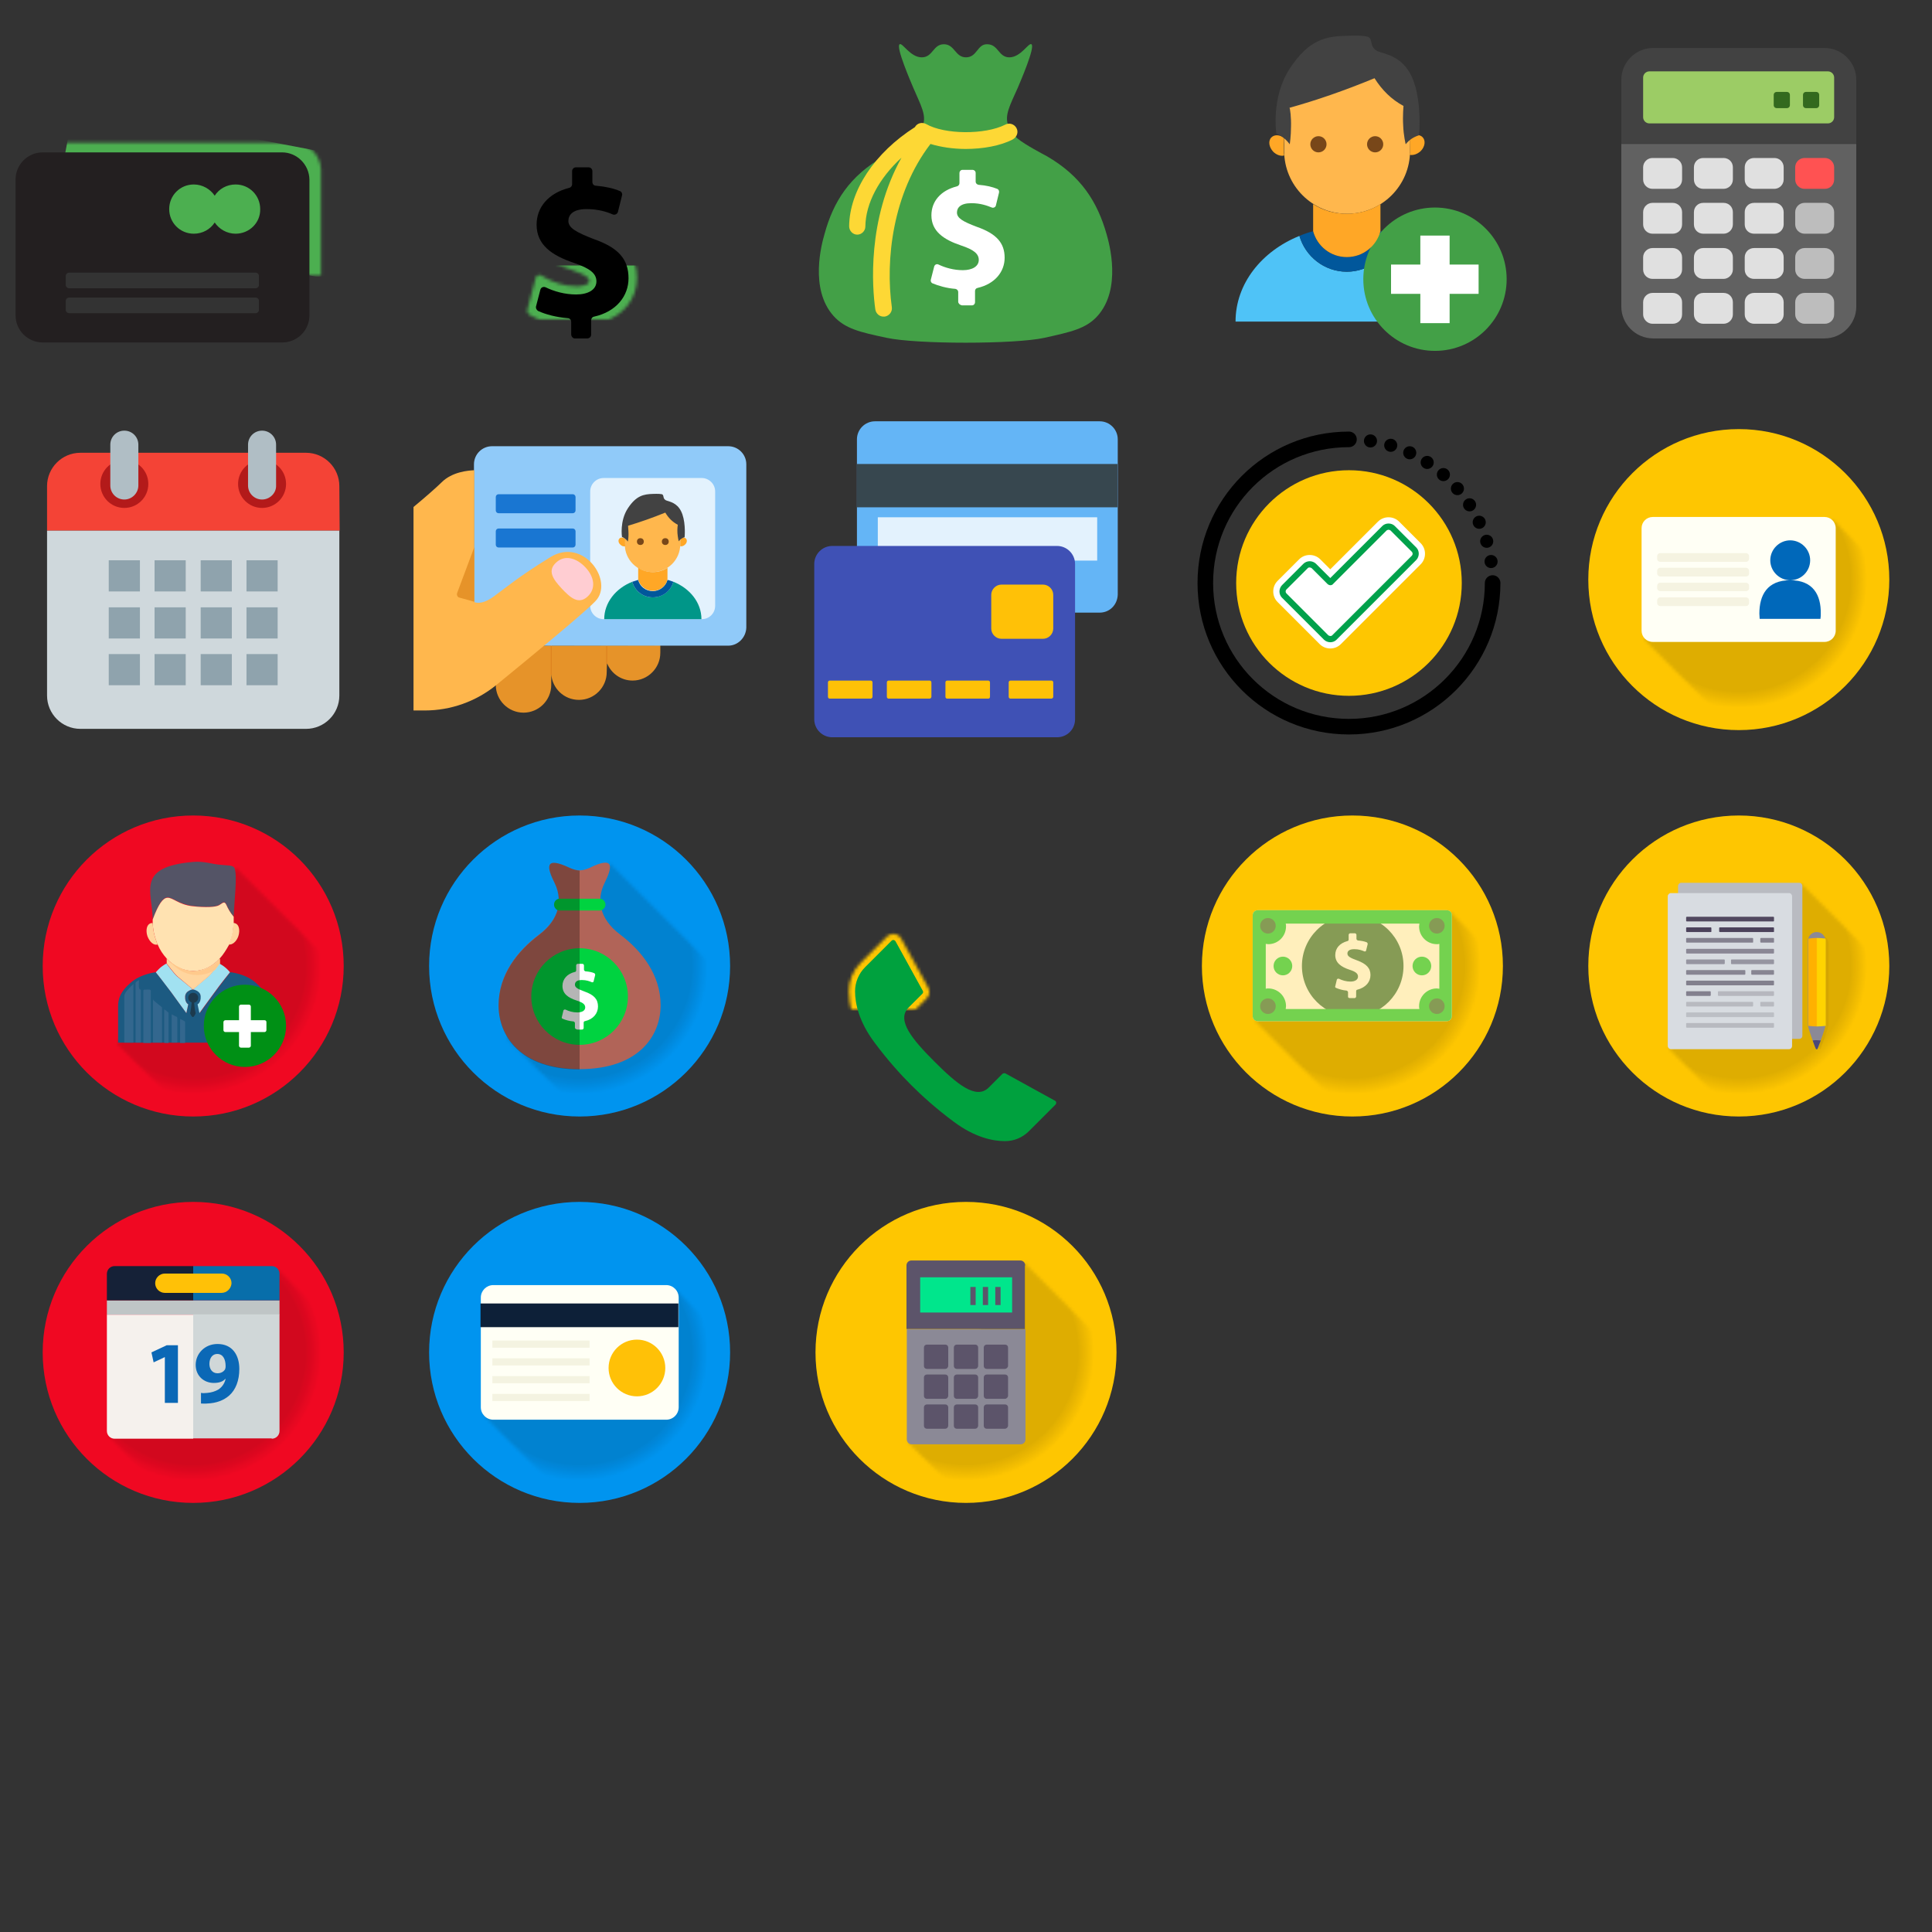<?xml version="1.0" encoding="UTF-8"?>
<!-- Generator: Adobe Illustrator 21.0.0, SVG Export Plug-In . SVG Version: 6.00 Build 0)  -->
<svg version="1.1" xmlns="http://www.w3.org/2000/svg" xmlns:xlink="http://www.w3.org/1999/xlink" x="0px" y="0px" width="620px" height="620px" viewBox="0 0 620 620" enable-background="new 0 0 620 620" xml:space="preserve">
<rect x="0" y="0" width="620" height="620" fill="#333333" stroke="none"/>
<g id="Layer_1">
	<g>
		<g>
			<defs>
				<filter id="Adobe_OpacityMaskFilter" filterUnits="userSpaceOnUse" x="17.9" y="14.1" width="101.1" height="74.6">
					
						<feColorMatrix type="matrix" values="-1 0 0 0 1  0 -1 0 0 1  0 0 -1 0 1  0 0 0 1 0" color-interpolation-filters="sRGB" result="source"/>
					<feFlood style="flood-color:white;flood-opacity:1" result="back"/>
					<feBlend in="source" in2="back" mode="normal"/>
				</filter>
			</defs>
			<mask maskUnits="userSpaceOnUse" x="17.9" y="14.1" width="101.1" height="74.6" id="SVGID_1_">
				<g filter="url(#Adobe_OpacityMaskFilter)">
					<path fill="#FFFFFF" d="M94.2,45.8H17.4c-4.8,0-8.7,3.9-8.7,8.7V98c0,4.8,3.9,8.7,8.7,8.7h76.9c4.8,0,8.7-3.9,8.7-8.7V54.5       C102.9,49.7,99,45.8,94.2,45.8z"/>
				</g>
			</mask>
			<path mask="url(#SVGID_1_)" fill="#4CAF50" d="M112,28.7L36.5,14.3c-4.7-0.9-9.3,2.2-10.2,6.9l-0.4,2.2l92.6,17.7l0.4-2.2     C119.8,34.1,116.7,29.6,112,28.7z M18.1,64c-0.9,4.7,2.2,9.3,6.9,10.2l75.5,14.4c4.7,0.9,9.3-2.2,10.2-6.9l5.8-30.5L23.9,33.5     L18.1,64z"/>
			<path fill="#231F20" d="M90.5,48.9H13.7c-4.8,0-8.7,3.9-8.7,8.7v43.6c0,4.8,3.9,8.7,8.7,8.7h76.9c4.8,0,8.7-3.9,8.7-8.7V57.6     C99.2,52.8,95.3,48.9,90.5,48.9z M83.1,99.5c0,0.5-0.5,1-1,1h-60c-0.5,0-1-0.5-1-1v-3c0-0.5,0.5-1,1-1h60c0.5,0,1,0.5,1,1V99.5z      M83.1,91.5c0,0.5-0.5,1-1,1h-60c-0.5,0-1-0.5-1-1v-3c0-0.5,0.5-1,1-1h60c0.5,0,1,0.5,1,1V91.5z M75.6,75c-2.8,0-5.3-1.5-6.7-3.6     C67.5,73.6,65,75,62.2,75c-4.4,0-7.9-3.5-7.9-7.9s3.5-7.9,7.9-7.9c2.8,0,5.3,1.5,6.7,3.6c1.4-2.2,3.9-3.6,6.7-3.6     c4.4,0,7.9,3.5,7.9,7.9C83.6,71.5,80,75,75.6,75z"/>
		</g>
		<rect fill="none" width="124" height="124"/>
	</g>
	<g>
		<g>
			<defs>
				<filter id="Adobe_OpacityMaskFilter_1_" filterUnits="userSpaceOnUse" x="134.7" y="15.5" width="102.7" height="87.3">
					
						<feColorMatrix type="matrix" values="-1 0 0 0 1  0 -1 0 0 1  0 0 -1 0 1  0 0 0 1 0" color-interpolation-filters="sRGB" result="source"/>
					<feFlood style="flood-color:white;flood-opacity:1" result="back"/>
					<feBlend in="source" in2="back" mode="normal"/>
				</filter>
			</defs>
			<mask maskUnits="userSpaceOnUse" x="134.7" y="15.5" width="102.7" height="87.3" id="SVGID_2_">
				<g filter="url(#Adobe_OpacityMaskFilter_1_)">
					<path fill="#FFFFFF" d="M180.8,109.8v-4.3c0-0.6-0.5-1.1-1.1-1.2c-3.5-0.5-6.8-1.6-9.1-2.9l-0.8-0.5c-0.5-0.3-0.7-0.8-0.6-1.4       l2.7-10.3c0.2-0.8,1.1-1.2,1.8-0.8l1.4,0.8c1.8,1,5.5,2.7,10,2.7c1.5,0,4-0.4,4-1.7c0-0.5,0-1.7-5.4-3.5       c-5.9-2-13.8-5.7-13.8-14.7c0-6.4,4-11.4,10.5-13.7c0.5-0.2,0.9-0.6,0.9-1.2v-4.8c0-0.7,0.6-1.2,1.2-1.2h9.1       c0.7,0,1.2,0.6,1.2,1.2v3.8c0,0.6,0.5,1.1,1.1,1.2c2.7,0.4,5.1,1.1,7.3,2.1L202,60c0.5,0.3,0.8,0.9,0.7,1.4l-2.6,10       c-0.2,0.7-1,1.1-1.7,0.8l-1.9-0.8c-1.7-0.7-4.3-1.9-8.2-1.9c-0.8,0-3.3,0.1-3.3,1.3c0,0.4,0.8,1.3,6.5,3.5       c8.9,3.1,12.9,7.7,12.9,14.9c0,6.7-4.3,12-11.1,14.2c-0.5,0.2-0.9,0.6-0.9,1.2v5.2c0,0.7-0.6,1.2-1.2,1.2h-9.1       C181.4,111,180.8,110.5,180.8,109.8z"/>
				</g>
			</mask>
			<path mask="url(#SVGID_2_)" fill="#4CAF50" d="M233.6,85.2h-95.2c-2.1,0-3.7,1.7-3.7,3.7v13.9h102.7V89     C237.3,86.9,235.7,85.2,233.6,85.2z M232,82.3V50h-10.7v32.2H232V82.3z M216,82.3V50h-10.7v32.2H216V82.3z M168.3,82.3V50h-10.7     v32.2h10.7V82.3z M152.3,82.3V50h-10.7v32.2h10.7V82.3z M189.6,16.5c-2.2-1.4-5-1.4-7.2,0l-46.6,30c-0.3,0.2-0.2,0.7,0.2,0.7     h100.1c0.4,0,0.5-0.5,0.2-0.7L189.6,16.5z"/>
			<path d="M183.3,107.3v-4c0-0.7-0.5-1.2-1.2-1.2c-3.6-0.3-7-1.2-9.4-2.3c-0.5-0.3-0.8-0.9-0.7-1.4l1.4-5.4c0.2-0.8,1-1.1,1.7-0.8     c2.7,1.3,6.1,2.3,9.8,2.3c3.8,0,6.5-1.5,6.5-4.2c0-2.6-2.2-4.2-7.1-5.9c-7.2-2.4-12.1-5.8-12.1-12.3c0-5.6,3.8-10.1,10.4-11.8     c0.6-0.1,1-0.6,1-1.2v-4.2c0-0.7,0.6-1.2,1.2-1.2h4.1c0.7,0,1.2,0.6,1.2,1.2v3.5c0,0.7,0.5,1.2,1.2,1.2c3.3,0.3,5.7,0.9,7.6,1.7     c0.6,0.2,0.9,0.9,0.7,1.5l-1.3,5.2c-0.2,0.7-1,1.1-1.7,0.8c-1.8-0.8-4.6-1.7-8.4-1.7c-4.4,0-5.8,1.9-5.8,3.8     c0,2.2,2.4,3.6,8.1,5.8c8,2.8,11.2,6.5,11.2,12.6c0,5.7-3.9,10.7-11,12.3c-0.6,0.1-1,0.6-1,1.2v4.6c0,0.7-0.6,1.2-1.2,1.2h-4.1     C183.9,108.6,183.3,108,183.3,107.3z"/>
		</g>
		<rect x="124" fill="none" width="124" height="124"/>
	</g>
	<g>
		<rect x="248" fill="none" width="124" height="124"/>
		<g>
			<path fill="#43A047" d="M310,18.4c-3.5,0-3.6-4.2-7.1-4.2s-3.5,4.2-7.1,4.2c-3.7,0-6.2-4.8-7.1-4.2c-1.3,0.8,3.6,12.1,4.4,14     c2.5,5.8,4.2,8.7,3.1,12c-0.6,1.8-1.6,3-3.1,4.3c-2.4,2-8.3,5-9.3,5.6c-11.2,6.3-16.4,14.7-19.2,25c-0.9,3.1-4.9,17.6,2.9,26.3     c3.7,4.1,8.5,5.2,17,7c9.6,2.1,41.2,2.1,50.7,0c8.5-1.9,13.3-2.9,17-7c7.8-8.7,3.8-23.2,2.9-26.3c-2.9-10.2-8.1-18.6-19.2-25     c-0.9-0.5-6.9-3.6-9.3-5.6c-1.4-1.2-2.5-2.5-3.1-4.3c-1.1-3.3,0.5-6.2,3.1-12c0.8-1.9,5.7-13.2,4.4-14c-0.9-0.6-3.4,4.2-7.1,4.2     c-3.5,0-3.5-4.2-7.1-4.2C313.6,14.1,313.6,18.4,310,18.4z"/>
			<path fill="#FFFFFF" d="M307.5,96.8v-3.1c0-0.5-0.4-0.9-0.9-1c-2.8-0.2-5.5-1-7.4-1.8c-0.4-0.2-0.6-0.7-0.5-1.1l1.1-4.3     c0.2-0.6,0.8-0.9,1.4-0.6c2.1,1,4.8,1.8,7.8,1.8s5.1-1.2,5.1-3.3c0-2-1.7-3.3-5.6-4.6c-5.7-1.9-9.6-4.6-9.6-9.7     c0-4.5,3-8,8.2-9.3c0.4-0.1,0.8-0.5,0.8-1v-3.3c0-0.5,0.4-1,1-1h3.2c0.5,0,1,0.4,1,1v2.8c0,0.5,0.4,0.9,0.9,1     c2.6,0.2,4.5,0.7,6,1.3c0.5,0.2,0.7,0.7,0.6,1.2l-1,4.1c-0.1,0.6-0.8,0.9-1.3,0.7c-1.5-0.6-3.6-1.4-6.6-1.4c-3.5,0-4.6,1.5-4.6,3     c0,1.8,1.9,2.9,6.4,4.6c6.3,2.2,8.9,5.2,8.9,9.9c0,4.5-3.1,8.4-8.7,9.7c-0.5,0.1-0.8,0.5-0.8,1V97c0,0.5-0.4,1-1,1h-3.2     C307.9,97.8,307.5,97.3,307.5,96.8z"/>
			<path fill="#FDD835" d="M326.2,41.1c-0.7-1.3-2.3-1.8-3.6-1.1c-6.5,3.3-19.5,3.2-25.4-0.2c-1.3-0.7-2.9-0.3-3.6,1l0,0     c-12.9,8.2-21,20.4-21.1,31.8c0,1.5,1.2,2.7,2.6,2.7l0,0c1.4,0,2.6-1.2,2.6-2.6c0.1-7.5,4.4-15.5,11.6-22.1     c-11.1,19.9-9.4,41.7-8.4,48.7c0.2,1.3,1.3,2.3,2.6,2.3c0.1,0,0.2,0,0.4,0c1.4-0.2,2.5-1.5,2.3-3c-2.1-15.1,0.2-36.5,12.4-52.4     c3.3,1,7.3,1.6,11.3,1.6c5.5,0,11.1-1,15-3C326.4,44,326.9,42.4,326.2,41.1z"/>
		</g>
	</g>
	<g>
		<rect x="372" fill="none" width="124" height="124"/>
		<g>
			<path fill="#4FC3F7" d="M447.4,75.7c-1.9,6.6-8,11.5-15.2,11.5s-13.3-4.9-15.2-11.5c-12.1,4.9-20.5,15.3-20.5,27.5h71.3     C467.9,91,459.5,80.6,447.4,75.7z"/>
			<path fill="#01579B" d="M432.2,87.2c7.2,0,13.3-4.9,15.2-11.5c-1.4-0.6-2.9-1.1-4.4-1.5c-1.3,4.8-5.6,8.3-10.8,8.3     c-5.2,0-9.5-3.5-10.8-8.3c-1.5,0.4-3,0.9-4.4,1.5C418.9,82.3,425,87.2,432.2,87.2z"/>
			<circle fill="#43A047" cx="460.5" cy="89.6" r="23"/>
			<polygon fill="#FFFFFF" points="474.5,84.9 465.2,84.9 465.2,75.6 455.8,75.6 455.8,84.9 446.4,84.9 446.4,94.3 455.8,94.3      455.8,103.7 465.2,103.7 465.2,94.3 474.5,94.3    "/>
			<path fill="#FFB74D" d="M452.5,48.4c0-29.6-9.1-29.6-20.2-29.6c-11.2,0-20.2,0-20.2,29.6c0,11.2,9.1,20.2,20.2,20.2     C443.4,68.6,452.5,59.6,452.5,48.4z"/>
			<path fill="#FFA726" d="M432.2,68.6c-4,0-7.7-1.1-10.8-3.1v8.7c1.3,4.8,5.6,8.3,10.8,8.3c5.2,0,9.5-3.5,10.8-8.3v-8.7     C439.9,67.5,436.2,68.6,432.2,68.6z"/>
			<circle fill="#784719" cx="423.1" cy="46.3" r="2.6"/>
			<circle fill="#784719" cx="441.3" cy="46.3" r="2.6"/>
			<path fill="#FFA726" d="M456.5,44c-1-1-2.7-0.8-4.1,0.2c0,1.3,0.1,2.7,0.1,4.1c0,0.5,0,0.9-0.1,1.4c1.1,0.2,2.4-0.2,3.5-1.2     C457.3,47.1,457.6,45.1,456.5,44z"/>
			<path fill="#FFA726" d="M412,48.4c0-1.5,0-2.8,0.1-4.1c-1.4-1.1-3.1-1.2-4.1-0.2c-1.1,1.1-0.8,3.1,0.6,4.6c1,1,2.4,1.5,3.5,1.2     C412,49.3,412,48.8,412,48.4z"/>
			<path fill="#424242" d="M414.3,40.7c0,2.9-0.4,5.6-0.4,5.6c-1.3-1.7-2.7-2.8-4.3-3.4c0,0-1.8-11.6,4.3-20.9s11.6-10.4,18.3-10.5     c0,0,4.8-0.3,6.7,0.3c2,0.6,0.1,3.7,3.9,4.9c3.9,1.1,8.7,2.7,11.1,10.1s1.5,16.6,1.5,16.6c-1.9,0.6-3.3,1.6-4.3,2.9     c0,0-0.7-2.9-0.8-6c-0.2-3.1,0.1-6.3,0.1-6.3c-3.9-2.1-6.9-5.1-9.3-8.9c-9.7,4-18.7,7.1-27.3,9.5C414,34.6,414.4,37.8,414.3,40.7     z"/>
		</g>
	</g>
	<g>
		<rect x="496" fill="none" width="124" height="124"/>
		<g>
			<path fill="#616161" d="M520.3,46.2v52.2c0,5.6,4.6,10.2,10.2,10.2h55c5.6,0,10.2-4.6,10.2-10.2V46.2H520.3z"/>
			<path fill="#424242" d="M595.7,25.6c0-5.6-4.6-10.2-10.2-10.2h-55c-5.6,0-10.2,4.6-10.2,10.2v20.5h75.4V25.6z"/>
			<path fill="#FF5252" d="M585.6,60.6h-6.5c-1.6,0-3-1.3-3-3v-3.9c0-1.7,1.4-3,3-3h6.5c1.6,0,3,1.3,3,3v3.9     C588.6,59.3,587.3,60.6,585.6,60.6z"/>
			<g>
				<path fill="#E0E0E0" d="M536.8,60.6h-6.5c-1.6,0-3-1.3-3-3v-3.9c0-1.7,1.4-3,3-3h6.5c1.6,0,3,1.3,3,3v3.9      C539.8,59.3,538.5,60.6,536.8,60.6z"/>
				<path fill="#E0E0E0" d="M553.1,60.6h-6.5c-1.7,0-3-1.3-3-3v-3.9c0-1.7,1.3-3,3-3h6.5c1.7,0,3,1.3,3,3v3.9      C556.1,59.3,554.7,60.6,553.1,60.6z"/>
				<path fill="#E0E0E0" d="M569.4,60.6h-6.5c-1.7,0-3-1.3-3-3v-3.9c0-1.7,1.3-3,3-3h6.5c1.7,0,3,1.3,3,3v3.9      C572.4,59.3,571,60.6,569.4,60.6z"/>
				<path fill="#E0E0E0" d="M536.8,75h-6.5c-1.6,0-3-1.3-3-3v-3.9c0-1.7,1.4-3,3-3h6.5c1.6,0,3,1.3,3,3V72      C539.8,73.7,538.5,75,536.8,75z"/>
				<path fill="#E0E0E0" d="M553.1,75h-6.5c-1.7,0-3-1.3-3-3v-3.9c0-1.7,1.3-3,3-3h6.5c1.7,0,3,1.3,3,3V72      C556.1,73.7,554.7,75,553.1,75z"/>
				<path fill="#E0E0E0" d="M569.4,75h-6.5c-1.7,0-3-1.3-3-3v-3.9c0-1.7,1.3-3,3-3h6.5c1.7,0,3,1.3,3,3V72      C572.4,73.7,571,75,569.4,75z"/>
				<path fill="#E0E0E0" d="M536.8,89.5h-6.5c-1.6,0-3-1.3-3-3v-3.9c0-1.7,1.4-3,3-3h6.5c1.6,0,3,1.3,3,3v3.9      C539.8,88.1,538.5,89.5,536.8,89.5z"/>
				<path fill="#E0E0E0" d="M553.1,89.5h-6.5c-1.7,0-3-1.3-3-3v-3.9c0-1.7,1.3-3,3-3h6.5c1.7,0,3,1.3,3,3v3.9      C556.1,88.1,554.7,89.5,553.1,89.5z"/>
				<path fill="#E0E0E0" d="M569.4,89.5h-6.5c-1.7,0-3-1.3-3-3v-3.9c0-1.7,1.3-3,3-3h6.5c1.7,0,3,1.3,3,3v3.9      C572.4,88.1,571,89.5,569.4,89.5z"/>
				<path fill="#E0E0E0" d="M536.8,103.9h-6.5c-1.6,0-3-1.4-3-3V97c0-1.7,1.4-3,3-3h6.5c1.6,0,3,1.3,3,3v3.9      C539.8,102.6,538.5,103.9,536.8,103.9z"/>
				<path fill="#E0E0E0" d="M553.1,103.9h-6.5c-1.7,0-3-1.4-3-3V97c0-1.7,1.3-3,3-3h6.5c1.7,0,3,1.3,3,3v3.9      C556.1,102.6,554.7,103.9,553.1,103.9z"/>
				<path fill="#E0E0E0" d="M569.4,103.9h-6.5c-1.7,0-3-1.4-3-3V97c0-1.7,1.3-3,3-3h6.5c1.7,0,3,1.3,3,3v3.9      C572.4,102.6,571,103.9,569.4,103.9z"/>
			</g>
			<g>
				<path fill="#BDBDBD" d="M585.6,75h-6.5c-1.6,0-3-1.3-3-3v-3.9c0-1.7,1.4-3,3-3h6.5c1.6,0,3,1.3,3,3V72      C588.6,73.7,587.3,75,585.6,75z"/>
				<path fill="#BDBDBD" d="M585.6,89.5h-6.5c-1.6,0-3-1.3-3-3v-3.9c0-1.7,1.4-3,3-3h6.5c1.6,0,3,1.3,3,3v3.9      C588.6,88.1,587.3,89.5,585.6,89.5z"/>
				<path fill="#BDBDBD" d="M585.6,103.9h-6.5c-1.6,0-3-1.4-3-3V97c0-1.7,1.4-3,3-3h6.5c1.6,0,3,1.3,3,3v3.9      C588.6,102.6,587.3,103.9,585.6,103.9z"/>
			</g>
			<path fill="#9CCC65" d="M586.6,22.9h-57.3c-1.1,0-2,0.9-2,2v12.7c0,1.1,0.9,2,2,2h57.3c1.1,0,2-0.9,2-2V24.9     C588.6,23.8,587.7,22.9,586.6,22.9z"/>
			<g>
				<path fill="#33691E" d="M573.4,34.7h-3.2c-0.6,0-1-0.4-1-1v-3.2c0-0.6,0.4-1,1-1h3.2c0.6,0,1,0.4,1,1v3.2      C574.4,34.3,574,34.7,573.4,34.7z"/>
				<path fill="#33691E" d="M582.8,34.7h-3.2c-0.6,0-1-0.4-1-1v-3.2c0-0.6,0.4-1,1-1h3.2c0.6,0,1,0.4,1,1v3.2      C583.8,34.3,583.4,34.7,582.8,34.7z"/>
			</g>
		</g>
	</g>
	<g>
		<rect y="124" fill="none" width="124" height="124"/>
		<g>
			<path fill="#F44336" d="M108.9,156c0-5.9-4.8-10.7-10.7-10.7H25.8c-5.9,0-10.7,4.8-10.7,10.7v14.3H109L108.9,156L108.9,156z"/>
			<path fill="#CFD8DC" d="M15.1,170.3v52.9c0,5.9,4.8,10.7,10.7,10.7h72.4c5.9,0,10.7-4.8,10.7-10.7v-52.9L15.1,170.3L15.1,170.3z"/>
			<g>
				<rect x="34.9" y="179.8" fill="#8FA3AD" width="10" height="10"/>
				<rect x="49.6" y="179.8" fill="#8FA3AD" width="10" height="10"/>
				<rect x="64.4" y="179.8" fill="#8FA3AD" width="10" height="10"/>
				<rect x="79.1" y="179.8" fill="#8FA3AD" width="10" height="10"/>
				<rect x="34.9" y="194.9" fill="#8FA3AD" width="10" height="10"/>
				<rect x="49.6" y="194.9" fill="#8FA3AD" width="10" height="10"/>
				<rect x="64.4" y="194.9" fill="#8FA3AD" width="10" height="10"/>
				<rect x="79.1" y="194.9" fill="#8FA3AD" width="10" height="10"/>
				<rect x="34.9" y="209.9" fill="#8FA3AD" width="10" height="10"/>
				<rect x="49.6" y="209.9" fill="#8FA3AD" width="10" height="10"/>
				<rect x="64.4" y="209.9" fill="#8FA3AD" width="10" height="10"/>
				<rect x="79.1" y="209.9" fill="#8FA3AD" width="10" height="10"/>
			</g>
			<g>
				<circle fill="#B31A1A" cx="39.9" cy="155.3" r="7.7"/>
				<path fill="#B0BEC5" d="M39.9,160.3L39.9,160.3c-2.5,0-4.5-2-4.5-4.5v-13.1c0-2.5,2-4.5,4.5-4.5l0,0c2.5,0,4.5,2,4.5,4.5v13.1      C44.4,158.2,42.4,160.3,39.9,160.3z"/>
			</g>
			<g>
				<circle fill="#B31A1A" cx="84.1" cy="155.3" r="7.7"/>
				<path fill="#B0BEC5" d="M84.1,160.3L84.1,160.3c-2.5,0-4.5-2-4.5-4.5v-13.1c0-2.5,2-4.5,4.5-4.5l0,0c2.5,0,4.5,2,4.5,4.5v13.1      C88.7,158.2,86.6,160.3,84.1,160.3z"/>
			</g>
		</g>
	</g>
	<g>
		<rect x="124" y="124" fill="none" width="124" height="124"/>
		<g>
			<g>
				<path fill="#E69329" d="M160.6,207.2c-0.5,0-1-0.1-1.5-0.1v12.7c0,4.9,4,8.9,8.9,8.9s8.9-4,8.9-8.9c0-1.2,0-3.5,0-3.5      c0.3,4.6,4.1,8.3,8.9,8.3c4.9,0,8.9-4,8.9-8.9c0-1,0.1-2.9,0.1-2.9c1.3,3.3,4.5,5.6,8.2,5.6c4.9,0,8.9-4,8.9-8.9v-2.4      L160.6,207.2L160.6,207.2z"/>
				
					<line fill="none" stroke="#DD821F" stroke-width="0.3" stroke-linecap="round" stroke-miterlimit="10" x1="194.7" y1="212.9" x2="194.7" y2="207.2"/>
				
					<line fill="none" stroke="#DD821F" stroke-width="0.3" stroke-linecap="round" stroke-miterlimit="10" x1="176.9" y1="216.4" x2="176.9" y2="207.2"/>
			</g>
			<g>
				<path fill="#90CAF9" d="M233.7,207.2h-75.8c-3.2,0-5.8-2.6-5.8-5.8V149c0-3.2,2.6-5.8,5.8-5.8h75.8c3.2,0,5.8,2.6,5.8,5.8v52.4      C239.4,204.6,236.8,207.2,233.7,207.2z"/>
				<g>
					<path fill="#1976D2" d="M183.8,164.7H160c-0.5,0-0.9-0.4-0.9-0.9v-4.3c0-0.5,0.4-0.9,0.9-0.9h23.8c0.5,0,0.9,0.4,0.9,0.9v4.3       C184.7,164.3,184.3,164.7,183.8,164.7z"/>
					<path fill="#1976D2" d="M183.8,175.7H160c-0.5,0-0.9-0.4-0.9-0.9v-4.3c0-0.5,0.4-0.9,0.9-0.9h23.8c0.5,0,0.9,0.4,0.9,0.9v4.3       C184.7,175.3,184.3,175.7,183.8,175.7z"/>
				</g>
				<g>
					<path fill="#E3F2FD" d="M225.2,198.7h-31.5c-2.3,0-4.3-1.9-4.3-4.3v-36.7c0-2.3,1.9-4.3,4.3-4.3h31.5c2.3,0,4.3,1.9,4.3,4.3       v36.7C229.5,196.8,227.6,198.7,225.2,198.7z"/>
					<g>
						<path fill="#009688" d="M216.1,186.7c-0.8,2.9-3.5,5-6.6,5c-3.2,0-5.8-2.1-6.6-5c-5.3,2.1-9,6.7-9,12h31.2        C225.1,193.4,221.4,188.8,216.1,186.7z"/>
						<path fill="#01579B" d="M209.5,191.7c3.2,0,5.8-2.1,6.6-5c-0.6-0.2-1.3-0.5-1.9-0.6c-0.6,2.1-2.5,3.6-4.7,3.6        c-2.3,0-4.2-1.5-4.7-3.6c-0.7,0.2-1.3,0.4-1.9,0.6C203.7,189.6,206.3,191.7,209.5,191.7z"/>
						<path fill="#FFB74D" d="M218.3,174.7c0-12.9-4-12.9-8.9-12.9s-8.9,0-8.9,12.9c0,4.9,4,8.9,8.9,8.9S218.3,179.6,218.3,174.7z"/>
						<path fill="#FFA726" d="M209.5,183.6c-1.7,0-3.4-0.5-4.7-1.4v3.8c0.6,2.1,2.5,3.6,4.7,3.6c2.3,0,4.2-1.5,4.7-3.6v-3.8        C212.9,183.1,211.2,183.6,209.5,183.6z"/>
						<circle fill="#784719" cx="205.5" cy="173.8" r="1.1"/>
						<circle fill="#784719" cx="213.5" cy="173.8" r="1.1"/>
						<path fill="#FFA726" d="M220.1,172.8c-0.4-0.4-1.2-0.4-1.8,0.1c0,0.6,0,1.2,0,1.8c0,0.2,0,0.4,0,0.6c0.5,0.1,1.1-0.1,1.5-0.5        C220.5,174.2,220.6,173.3,220.1,172.8z"/>
						<path fill="#FFA726" d="M200.6,174.7c0-0.6,0-1.2,0-1.8c-0.6-0.5-1.4-0.5-1.8-0.1c-0.5,0.5-0.4,1.4,0.3,2        c0.5,0.5,1,0.6,1.5,0.5C200.7,175.1,200.6,174.9,200.6,174.7z"/>
						<path fill="#424242" d="M201.7,171.4c0,1.3-0.2,2.4-0.2,2.4c-0.6-0.8-1.2-1.2-1.9-1.5c0,0-0.8-5.1,1.9-9.2        c2.7-4.1,5.1-4.5,8-4.6c0,0,2.1-0.1,2.9,0.1c0.9,0.3,0,1.6,1.7,2.1s3.8,1.2,4.9,4.4s0.7,7.3,0.7,7.3c-0.8,0.2-1.4,0.7-1.9,1.3        c0,0-0.3-1.3-0.4-2.6c-0.1-1.3,0.1-2.7,0.1-2.7c-1.7-0.9-3-2.2-4-3.9c-4.2,1.7-8.2,3.1-11.9,4.2        C201.5,168.7,201.7,170.1,201.7,171.4z"/>
					</g>
				</g>
			</g>
			<g>
				<path fill="#FFB74D" d="M176.6,178.8c-10.7,6.6-14.5,10-18.4,12.8c-4,2.8-6,1.6-6,1.6v-42.3c-2,0.1-7.1,0.5-10.5,3.9      c-1.4,1.4-4.9,4.5-9,7.9V228h3.6c8.4,0,16.5-2.9,23-8.2c11-9,27.6-22.6,31.7-26.8C197.3,186.7,187.3,172.2,176.6,178.8z"/>
				<path fill="#FFCDD2" d="M187.9,182.1c2.8,3,3.5,6.8,0.6,9.4c-2.9,2.6-5.5,0.3-8.3-2.7s-4.6-5.7-1.7-8.3      C181.3,177.9,185.1,179.1,187.9,182.1z"/>
				<path fill="#E69329" d="M152.2,175.6l-5.5,14.7c-0.2,0.6,0.1,1.4,0.8,1.5l4.7,1.3V175.6z"/>
			</g>
		</g>
	</g>
	<g>
		<rect x="248" y="124" fill="none" width="124" height="124"/>
		<g>
			<g>
				<path fill="#64B5F6" d="M352.9,196.6h-72.1c-3.2,0-5.8-2.6-5.8-5.8V141c0-3.2,2.6-5.8,5.8-5.8h72.1c3.2,0,5.8,2.6,5.8,5.8v49.8      C358.6,194.1,356.1,196.6,352.9,196.6z"/>
				<rect x="275" y="148.9" fill="#37474F" width="83.6" height="13.9"/>
				<rect x="281.7" y="166" fill="#E3F2FD" width="70.4" height="13.9"/>
			</g>
			<g>
				<path fill="#3F51B5" d="M339.2,236.6h-72.1c-3.2,0-5.8-2.6-5.8-5.8V181c0-3.2,2.6-5.8,5.8-5.8h72.1c3.2,0,5.8,2.6,5.8,5.8v49.8      C345,234.1,342.4,236.6,339.2,236.6z"/>
				<g>
					<path fill="#FFC107" d="M334.7,205h-13.3c-1.8,0-3.3-1.5-3.3-3.3v-10.8c0-1.8,1.5-3.3,3.3-3.3h13.3c1.8,0,3.3,1.5,3.3,3.3v10.8       C338,203.5,336.5,205,334.7,205z"/>
					<path fill="#FFC107" d="M279.4,224.2h-13.1c-0.3,0-0.6-0.2-0.6-0.6V219c0-0.3,0.2-0.6,0.6-0.6h13.1c0.3,0,0.6,0.2,0.6,0.6v4.6       C280,223.9,279.7,224.2,279.4,224.2z"/>
					<path fill="#FFC107" d="M298.3,224.2h-13.1c-0.3,0-0.6-0.2-0.6-0.6V219c0-0.3,0.2-0.6,0.6-0.6h13.1c0.3,0,0.6,0.2,0.6,0.6v4.6       C298.9,223.9,298.6,224.2,298.3,224.2z"/>
					<path fill="#FFC107" d="M317.2,224.2H304c-0.3,0-0.6-0.2-0.6-0.6V219c0-0.3,0.2-0.6,0.6-0.6h13.1c0.3,0,0.6,0.2,0.6,0.6v4.6       C317.7,223.9,317.5,224.2,317.2,224.2z"/>
					<path fill="#FFC107" d="M337.4,224.2h-13.1c-0.3,0-0.6-0.2-0.6-0.6V219c0-0.3,0.2-0.6,0.6-0.6h13.1c0.3,0,0.6,0.2,0.6,0.6v4.6       C338,223.9,337.7,224.2,337.4,224.2z"/>
				</g>
			</g>
		</g>
	</g>
	<g>
		<rect x="372" y="124" fill="none" width="124" height="124"/>
		<g>
			<path fill="none" stroke="#000000" stroke-width="5" stroke-linecap="round" stroke-miterlimit="10" d="M479,187.1     c0,25.4-20.6,46.1-46.1,46.1s-46.1-20.6-46.1-46.1s20.6-46.1,46.1-46.1"/>
			<g>
				<circle cx="479" cy="187.1" r="2.1"/>
				<circle cx="478.5" cy="180.2" r="2.1"/>
				<circle cx="477.1" cy="173.7" r="2.1"/>
				<circle cx="474.7" cy="167.6" r="2.1"/>
				<circle cx="471.6" cy="162" r="2.1"/>
				<circle cx="467.7" cy="156.8" r="2.1"/>
				<circle cx="463.2" cy="152.3" r="2.1"/>
				<circle cx="458" cy="148.4" r="2.1"/>
				<circle cx="452.4" cy="145.3" r="2.1"/>
				<circle cx="446.3" cy="142.9" r="2.1"/>
				<circle cx="439.8" cy="141.5" r="2.1"/>
				<circle cx="432.9" cy="141" r="2.1"/>
			</g>
			<circle fill="#FEC601" cx="432.9" cy="187.1" r="36.2"/>
			<g>
				<path fill="#FFFFFF" d="M426.9,206.1c-0.8,0-1.5-0.3-2-0.8l-13.5-13.5c-0.5-0.5-0.8-1.3-0.8-2c0-0.8,0.3-1.5,0.8-2l6.9-6.9      c0.5-0.5,1.3-0.8,2-0.8s1.5,0.3,2,0.8l4.6,4.6l16.7-16.7c0.5-0.5,1.3-0.8,2-0.8c0.8,0,1.5,0.3,2,0.8l6.9,6.9      c1.1,1.1,1.1,2.9,0,4l-25.6,25.6C428.4,205.8,427.7,206.1,426.9,206.1z"/>
				<path fill="#FFFFFF" d="M445.6,170c0.2,0,0.4,0.1,0.6,0.2l6.9,6.9c0.3,0.3,0.3,0.9,0,1.2l-25.6,25.6c-0.2,0.2-0.4,0.2-0.6,0.2      c-0.2,0-0.4-0.1-0.6-0.2l-13.5-13.5c-0.3-0.3-0.3-0.9,0-1.2l6.9-6.9c0.2-0.2,0.4-0.2,0.6-0.2s0.4,0.1,0.6,0.2l5.1,5.1      c0.2,0.2,0.6,0.4,0.9,0.4s0.7-0.1,0.9-0.4l17.2-17.2C445.2,170.1,445.4,170,445.6,170 M445.6,166c-1.3,0-2.5,0.5-3.4,1.4      l-15.3,15.3l-3.2-3.2c-0.9-0.9-2.1-1.4-3.4-1.4c-1.3,0-2.5,0.5-3.4,1.4l-6.9,6.9c-0.9,0.9-1.4,2.1-1.4,3.4      c0,1.3,0.5,2.5,1.4,3.4l13.5,13.5c0.9,0.9,2.1,1.4,3.4,1.4c1.3,0,2.5-0.5,3.4-1.4l25.6-25.6c0.9-0.9,1.4-2.1,1.4-3.4      c0-1.3-0.5-2.5-1.4-3.4l-6.9-6.9C448.1,166.5,446.9,166,445.6,166L445.6,166z"/>
				<path fill="#00A14B" d="M445.6,170c0.2,0,0.4,0.1,0.6,0.2l6.9,6.9c0.3,0.3,0.3,0.9,0,1.2l-25.6,25.6c-0.2,0.2-0.4,0.2-0.6,0.2      c-0.2,0-0.4-0.1-0.6-0.2l-13.5-13.5c-0.3-0.3-0.3-0.9,0-1.2l6.9-6.9c0.2-0.2,0.4-0.2,0.6-0.2c0.2,0,0.4,0.1,0.6,0.2l5.1,5.1      c0.2,0.2,0.6,0.4,0.9,0.4s0.7-0.1,0.9-0.4l17.2-17.2C445.2,170.1,445.4,170,445.6,170 M445.6,168c-0.8,0-1.5,0.3-2,0.8      l-16.7,16.7l-4.6-4.6c-0.5-0.5-1.3-0.8-2-0.8s-1.5,0.3-2,0.8l-6.9,6.9c-0.5,0.5-0.8,1.3-0.8,2c0,0.8,0.3,1.5,0.8,2l13.5,13.5      c0.5,0.5,1.3,0.8,2,0.8c0.8,0,1.5-0.3,2-0.8l25.6-25.6c0.5-0.5,0.8-1.3,0.8-2c0-0.8-0.3-1.5-0.8-2l-6.9-6.9      C447.1,168.3,446.4,168,445.6,168L445.6,168z"/>
			</g>
		</g>
	</g>
	<g>
		<rect x="496" y="124" fill="none" width="124" height="124"/>
		<g>
			<g>
				<circle fill="#FEC601" cx="558" cy="186" r="48.3"/>
				<defs>
					<filter id="Adobe_OpacityMaskFilter_2_" filterUnits="userSpaceOnUse" x="516.7" y="144.7" width="82.5" height="82.5">
						<feColorMatrix type="matrix" values="1 0 0 0 0  0 1 0 0 0  0 0 1 0 0  0 0 0 1 0"/>
					</filter>
				</defs>
				<mask maskUnits="userSpaceOnUse" x="516.7" y="144.7" width="82.5" height="82.5" id="SVGID_3_">
					<g filter="url(#Adobe_OpacityMaskFilter_2_)">
						<linearGradient id="SVGID_4_" gradientUnits="userSpaceOnUse" x1="545.288" y1="222.264" x2="594.668" y2="172.884">
							<stop offset="0" style="stop-color:#000000"/>
							<stop offset="2.000000e-02" style="stop-color:#FFFFFF"/>
							<stop offset="0.98" style="stop-color:#FFFFFF"/>
							<stop offset="1" style="stop-color:#000000"/>
						</linearGradient>
						<path fill="url(#SVGID_4_)" d="M599.3,186c0-3.2-0.4-6.3-1.1-9.3l-9.8-9.8l-60.8,38.3l21.1,21.1c3,0.7,6.1,1.1,9.3,1.1        C580.8,227.3,599.3,208.8,599.3,186z"/>
					</g>
				</mask>
				<radialGradient id="SVGID_5_" cx="558" cy="186" r="41.267" gradientUnits="userSpaceOnUse">
					<stop offset="0.87" style="stop-color:#080600;stop-opacity:0.13"/>
					<stop offset="0.969" style="stop-color:#030200;stop-opacity:3.073072e-02"/>
					<stop offset="1" style="stop-color:#000000;stop-opacity:0"/>
				</radialGradient>
				<circle mask="url(#SVGID_3_)" fill="url(#SVGID_5_)" cx="558" cy="186" r="41.3"/>
			</g>
			<g>
				<path fill="#FFFFF5" d="M585.5,206h-55.1c-2,0-3.6-1.6-3.6-3.6v-32.9c0-2,1.6-3.6,3.6-3.6h55.1c2,0,3.6,1.6,3.6,3.6v32.9      C589.1,204.4,587.5,206,585.5,206z"/>
				<g>
					<path fill="#F5F3E1" d="M560.3,180.3h-27.5c-0.5,0-1-0.4-1-1v-0.8c0-0.5,0.4-1,1-1h27.5c0.5,0,1,0.4,1,1v0.8       C561.3,179.8,560.9,180.3,560.3,180.3z"/>
					<path fill="#F5F3E1" d="M560.3,185h-27.5c-0.5,0-1-0.4-1-1v-0.8c0-0.5,0.4-1,1-1h27.5c0.5,0,1,0.4,1,1v0.8       C561.3,184.6,560.9,185,560.3,185z"/>
					<path fill="#F5F3E1" d="M560.3,189.7h-27.5c-0.5,0-1-0.4-1-1V188c0-0.5,0.4-1,1-1h27.5c0.5,0,1,0.4,1,1v0.8       C561.3,189.3,560.9,189.7,560.3,189.7z"/>
					<path fill="#F5F3E1" d="M560.3,194.5h-27.5c-0.5,0-1-0.4-1-1v-0.8c0-0.5,0.4-1,1-1h27.5c0.5,0,1,0.4,1,1v0.8       C561.3,194,560.9,194.5,560.3,194.5z"/>
				</g>
				<path fill="#0068BA" d="M580.9,179.8c0-3.5-2.9-6.4-6.4-6.4c-3.5,0-6.4,2.9-6.4,6.4c0,3.5,2.9,6.4,6.4,6.4      C578.1,186.2,580.9,183.3,580.9,179.8z M574.5,186.2c-7.4,0-9.9,4.8-9.9,10.7c0,0.6,0.1,1.2,0.1,1.7h19.5      c0.1-0.6,0.1-1.1,0.1-1.7C584.4,191,581.9,186.2,574.5,186.2z"/>
			</g>
		</g>
	</g>
	<g>
		<g>
			<circle fill="#FEC601" cx="434" cy="310" r="48.3"/>
			<defs>
				<filter id="Adobe_OpacityMaskFilter_3_" filterUnits="userSpaceOnUse" x="392.7" y="268.7" width="82.5" height="82.5">
					<feColorMatrix type="matrix" values="1 0 0 0 0  0 1 0 0 0  0 0 1 0 0  0 0 0 1 0"/>
				</filter>
			</defs>
			<mask maskUnits="userSpaceOnUse" x="392.7" y="268.7" width="82.5" height="82.5" id="SVGID_6_">
				<g filter="url(#Adobe_OpacityMaskFilter_3_)">
					<linearGradient id="SVGID_7_" gradientUnits="userSpaceOnUse" x1="420.652" y1="345.543" x2="469.559" y2="296.636">
						<stop offset="0" style="stop-color:#000000"/>
						<stop offset="2.000000e-02" style="stop-color:#FFFFFF"/>
						<stop offset="0.98" style="stop-color:#FFFFFF"/>
						<stop offset="1" style="stop-color:#000000"/>
					</linearGradient>
					<path fill="url(#SVGID_7_)" d="M465.6,292.7l-63,34.8l22.9,22.9c2.8,0.6,5.6,0.9,8.5,0.9c22.8,0,41.3-18.5,41.3-41.3       c0-2.9-0.3-5.8-0.9-8.6L465.6,292.7z"/>
				</g>
			</mask>
			<radialGradient id="SVGID_8_" cx="434" cy="310" r="41.267" gradientUnits="userSpaceOnUse">
				<stop offset="0.87" style="stop-color:#080600;stop-opacity:0.13"/>
				<stop offset="0.969" style="stop-color:#030200;stop-opacity:3.073072e-02"/>
				<stop offset="1" style="stop-color:#000000;stop-opacity:0"/>
			</radialGradient>
			<circle mask="url(#SVGID_6_)" fill="url(#SVGID_8_)" cx="434" cy="310" r="41.3"/>
		</g>
		<rect x="372" y="248" fill="none" width="124" height="124"/>
		<g>
			<path fill="#FFEFBC" d="M464.3,292.1h-60.7c-0.9,0-1.6,0.7-1.6,1.6v32.4c0,0.9,0.7,1.6,1.6,1.6h60.7c0.9,0,1.6-0.7,1.6-1.6v-32.4     C466,292.9,465.3,292.1,464.3,292.1z"/>
			<g>
				<circle fill="#869B55" cx="434.1" cy="310" r="16.3"/>
				<path fill="#FFEFBC" d="M432.6,319.9v-1.5c0-0.2-0.2-0.4-0.4-0.5c-1.3-0.1-2.6-0.5-3.5-0.9c-0.2-0.1-0.3-0.3-0.2-0.5l0.5-2.1      c0.1-0.3,0.4-0.4,0.7-0.3c1,0.5,2.3,0.9,3.7,0.9s2.4-0.6,2.4-1.6c0-1-0.8-1.6-2.7-2.2c-2.7-0.9-4.6-2.2-4.6-4.7      c0-2.2,1.4-3.8,3.9-4.5c0.2,0,0.4-0.2,0.4-0.5V300c0-0.2,0.2-0.5,0.5-0.5h1.5c0.2,0,0.5,0.2,0.5,0.5v1.3c0,0.2,0.2,0.4,0.4,0.5      c1.2,0.1,2.2,0.3,2.9,0.6c0.2,0.1,0.3,0.3,0.3,0.6l-0.5,2c0,0.3-0.4,0.4-0.6,0.3c-0.7-0.3-1.7-0.7-3.2-0.7      c-1.7,0-2.2,0.7-2.2,1.4c0,0.9,0.9,1.4,3.1,2.2c3,1.1,4.3,2.5,4.3,4.7c0,2.2-1.5,4-4.2,4.7c-0.2,0-0.4,0.2-0.4,0.5v1.7      c0,0.2-0.2,0.5-0.5,0.5h-1.5C432.8,320.3,432.6,320.1,432.6,319.9z"/>
			</g>
			<g>
				<circle fill="#74D24F" cx="411.7" cy="310" r="3"/>
				<circle fill="#74D24F" cx="456.3" cy="310" r="3"/>
				<path fill="#74D24F" d="M464.3,292.1h-60.7c-0.9,0-1.6,0.7-1.6,1.6v32.4c0,0.9,0.7,1.6,1.6,1.6h60.7c0.9,0,1.6-0.7,1.6-1.6      v-32.4C466,292.9,465.3,292.1,464.3,292.1z M455.4,322.9c0,0.3,0,0.6,0.1,0.9h-42.9c0-0.3,0.1-0.6,0.1-0.9      c0-3.2-2.6-5.7-5.7-5.7c-0.3,0-0.5,0-0.8,0.1v-14.4c0.3,0,0.5,0.1,0.8,0.1c3.2,0,5.7-2.6,5.7-5.7c0-0.3,0-0.6-0.1-0.9h42.9      c0,0.3-0.1,0.6-0.1,0.9c0,3.2,2.6,5.7,5.7,5.7c0.3,0,0.5,0,0.8-0.1v14.4c-0.3,0-0.5-0.1-0.8-0.1      C458,317.2,455.4,319.7,455.4,322.9z"/>
			</g>
			<g>
				<circle fill="#869B55" cx="406.9" cy="297.1" r="2.5"/>
				<circle fill="#869B55" cx="406.9" cy="322.9" r="2.5"/>
				<circle fill="#869B55" cx="461.1" cy="297.1" r="2.5"/>
				<circle fill="#869B55" cx="461.1" cy="322.9" r="2.5"/>
			</g>
		</g>
	</g>
	<g>
		<g>
			<circle fill="#FEC601" cx="310" cy="434" r="48.3"/>
			<defs>
				<filter id="Adobe_OpacityMaskFilter_4_" filterUnits="userSpaceOnUse" x="268.7" y="392.7" width="82.5" height="82.5">
					<feColorMatrix type="matrix" values="1 0 0 0 0  0 1 0 0 0  0 0 1 0 0  0 0 0 1 0"/>
				</filter>
			</defs>
			<mask maskUnits="userSpaceOnUse" x="268.7" y="392.7" width="82.5" height="82.5" id="SVGID_9_">
				<g filter="url(#Adobe_OpacityMaskFilter_4_)">
					<linearGradient id="SVGID_10_" gradientUnits="userSpaceOnUse" x1="298.197" y1="469.753" x2="345.717" y2="422.232">
						<stop offset="0" style="stop-color:#000000"/>
						<stop offset="2.000000e-02" style="stop-color:#FFFFFF"/>
						<stop offset="0.98" style="stop-color:#FFFFFF"/>
						<stop offset="1" style="stop-color:#000000"/>
					</linearGradient>
					<path fill="url(#SVGID_10_)" d="M350.7,427.2L328.5,405l-37.2,57.8l11.8,11.8c2.2,0.4,4.5,0.6,6.9,0.6       c22.8,0,41.3-18.5,41.3-41.3C351.3,431.7,351.1,429.4,350.7,427.2z"/>
				</g>
			</mask>
			<radialGradient id="SVGID_11_" cx="310" cy="434" r="41.267" gradientUnits="userSpaceOnUse">
				<stop offset="0.87" style="stop-color:#080600;stop-opacity:0.13"/>
				<stop offset="0.969" style="stop-color:#030200;stop-opacity:3.073072e-02"/>
				<stop offset="1" style="stop-color:#000000;stop-opacity:0"/>
			</radialGradient>
			<circle mask="url(#SVGID_9_)" fill="url(#SVGID_11_)" cx="310" cy="434" r="41.3"/>
		</g>
		<rect x="248" y="372" fill="none" width="124" height="124"/>
		<g>
			<path fill="#5C546A" d="M329,406.1c0-0.9-0.7-1.6-1.6-1.6h-34.9c-0.9,0-1.6,0.7-1.6,1.6v20.4h38V406.1z"/>
			<rect x="295.3" y="409.9" fill="#00E68C" width="29.5" height="11.3"/>
			<path fill="#8B8996" d="M291,426.6v35.3c0,0.9,0.7,1.6,1.6,1.6h34.9c0.9,0,1.6-0.7,1.6-1.6v-35.3H291z"/>
			<g>
				<rect x="311.4" y="413" fill="#5C546A" width="1.7" height="5.8"/>
				<rect x="315.4" y="413" fill="#5C546A" width="1.7" height="5.8"/>
				<rect x="319.4" y="413" fill="#5C546A" width="1.7" height="5.8"/>
			</g>
			<g>
				<path fill="#5C546A" d="M303.3,439.3h-5.8c-0.6,0-1-0.4-1-1v-5.8c0-0.6,0.4-1,1-1h5.8c0.6,0,1,0.4,1,1v5.8      C304.3,438.8,303.9,439.3,303.3,439.3z"/>
				<path fill="#5C546A" d="M312.9,439.3h-5.8c-0.6,0-1-0.4-1-1v-5.8c0-0.6,0.4-1,1-1h5.8c0.6,0,1,0.4,1,1v5.8      C313.9,438.8,313.5,439.3,312.9,439.3z"/>
				<path fill="#5C546A" d="M322.5,439.3h-5.8c-0.6,0-1-0.4-1-1v-5.8c0-0.6,0.4-1,1-1h5.8c0.6,0,1,0.4,1,1v5.8      C323.5,438.8,323,439.3,322.5,439.3z"/>
				<path fill="#5C546A" d="M303.3,448.9h-5.8c-0.6,0-1-0.4-1-1v-5.8c0-0.6,0.4-1,1-1h5.8c0.6,0,1,0.4,1,1v5.8      C304.3,448.4,303.9,448.9,303.3,448.9z"/>
				<path fill="#5C546A" d="M312.9,448.9h-5.8c-0.6,0-1-0.4-1-1v-5.8c0-0.6,0.4-1,1-1h5.8c0.6,0,1,0.4,1,1v5.8      C313.9,448.4,313.5,448.9,312.9,448.9z"/>
				<path fill="#5C546A" d="M322.5,448.9h-5.8c-0.6,0-1-0.4-1-1v-5.8c0-0.6,0.4-1,1-1h5.8c0.6,0,1,0.4,1,1v5.8      C323.5,448.4,323,448.9,322.5,448.9z"/>
				<path fill="#5C546A" d="M303.3,458.5h-5.8c-0.6,0-1-0.4-1-1v-5.8c0-0.6,0.4-1,1-1h5.8c0.6,0,1,0.4,1,1v5.8      C304.3,458,303.9,458.5,303.3,458.5z"/>
				<path fill="#5C546A" d="M312.9,458.5h-5.8c-0.6,0-1-0.4-1-1v-5.8c0-0.6,0.4-1,1-1h5.8c0.6,0,1,0.4,1,1v5.8      C313.9,458,313.5,458.5,312.9,458.5z"/>
				<path fill="#5C546A" d="M322.5,458.5h-5.8c-0.6,0-1-0.4-1-1v-5.8c0-0.6,0.4-1,1-1h5.8c0.6,0,1,0.4,1,1v5.8      C323.5,458,323,458.5,322.5,458.5z"/>
			</g>
		</g>
	</g>
	<g>
		<g>
			<circle fill="#FEC601" cx="558" cy="310" r="48.3"/>
			<defs>
				<filter id="Adobe_OpacityMaskFilter_5_" filterUnits="userSpaceOnUse" x="516.7" y="268.7" width="82.5" height="82.5">
					<feColorMatrix type="matrix" values="1 0 0 0 0  0 1 0 0 0  0 0 1 0 0  0 0 0 1 0"/>
				</filter>
			</defs>
			<mask maskUnits="userSpaceOnUse" x="516.7" y="268.7" width="82.5" height="82.5" id="SVGID_12_">
				<g filter="url(#Adobe_OpacityMaskFilter_5_)">
					<linearGradient id="SVGID_13_" gradientUnits="userSpaceOnUse" x1="546.576" y1="347.466" x2="594.284" y2="299.757">
						<stop offset="0" style="stop-color:#000000"/>
						<stop offset="2.000000e-02" style="stop-color:#FFFFFF"/>
						<stop offset="0.98" style="stop-color:#FFFFFF"/>
						<stop offset="1" style="stop-color:#000000"/>
					</linearGradient>
					<path fill="url(#SVGID_13_)" d="M578.1,283.6l-42.7,52.8l14,14c2.8,0.6,5.6,0.9,8.5,0.9c22.8,0,41.3-18.5,41.3-41.3       c0-1.9-0.2-3.8-0.4-5.7L578.1,283.6z"/>
				</g>
			</mask>
			<radialGradient id="SVGID_14_" cx="558" cy="310" r="41.267" gradientUnits="userSpaceOnUse">
				<stop offset="0.87" style="stop-color:#080600;stop-opacity:0.13"/>
				<stop offset="0.969" style="stop-color:#030200;stop-opacity:3.073072e-02"/>
				<stop offset="1" style="stop-color:#000000;stop-opacity:0"/>
			</radialGradient>
			<circle mask="url(#SVGID_12_)" fill="url(#SVGID_14_)" cx="558" cy="310" r="41.3"/>
		</g>
		<rect x="496" y="248" fill="none" width="124" height="124"/>
		<g>
			<g>
				<path opacity="5.000000e-02" d="M586.7,329.2c0,1-1.8,5.5-2.4,7.3c-0.1,0.2-0.4,0.2-0.5,0c-0.7-1.8-2.4-6.4-2.4-7.3v-26.4      c0-1.5,1.2-2.7,2.7-2.7h0c1.5,0,2.7,1.2,2.7,2.7V329.2z"/>
				<g>
					<path fill="#8B8996" d="M585.8,329c0,1-1.8,5.7-2.5,7.5c-0.1,0.3-0.5,0.3-0.6,0c-0.7-1.8-2.5-6.5-2.5-7.5v-27.1       c0-1.5,1.2-2.8,2.8-2.8l0,0c1.5,0,2.8,1.2,2.8,2.8V329z"/>
					<linearGradient id="SVGID_15_" gradientUnits="userSpaceOnUse" x1="580.259" y1="315.215" x2="585.822" y2="315.215">
						<stop offset="0.47" style="stop-color:#FFB100"/>
						<stop offset="0.53" style="stop-color:#FFD400"/>
					</linearGradient>
					<path fill="url(#SVGID_15_)" d="M580.4,301.2c-0.1,0.2-0.1,0.5-0.1,0.7V329c0,0.1,0,0.1,0,0.2c0.9,0.1,1.8,0.2,2.8,0.2       s1.9-0.1,2.8-0.2c0-0.1,0-0.1,0-0.2v-27.1c0-0.2,0-0.5-0.1-0.7c-0.9-0.1-1.8-0.2-2.7-0.2S581.2,301.1,580.4,301.2z"/>
					<path fill="#4B4877" d="M583,333.8c-0.4,0-0.8,0-1.3,0.1c0.4,1,0.7,2,1,2.6c0.1,0.3,0.5,0.3,0.6,0c0.2-0.6,0.6-1.6,1-2.6       C583.9,333.9,583.5,333.8,583,333.8z"/>
				</g>
			</g>
			<g>
				<path fill="#B9BBC1" d="M577.4,333.4h-37.9c-0.5,0-1-0.5-1-1v-48.1c0-0.5,0.5-1,1-1h37.9c0.6,0,1,0.5,1,1v48.1      C578.4,333,577.9,333.4,577.4,333.4z"/>
				<path fill="#D8DCE1" d="M574.1,336.7h-37.9c-0.5,0-1-0.5-1-1v-48.1c0-0.5,0.5-1,1-1h37.9c0.6,0,1,0.5,1,1v48.1      C575.1,336.2,574.7,336.7,574.1,336.7z"/>
				<g>
					<path fill="#51485F" d="M569.1,295.7h-27.8c-0.1,0-0.2-0.1-0.2-0.2v-1.1c0-0.1,0.1-0.2,0.2-0.2h27.8c0.1,0,0.2,0.1,0.2,0.2v1.1       C569.3,295.6,569.2,295.7,569.1,295.7z"/>
					<path fill="#4C425B" d="M549,299.1h-7.7c-0.1,0-0.2-0.1-0.2-0.2v-1.1c0-0.1,0.1-0.2,0.2-0.2h7.7c0.1,0,0.2,0.1,0.2,0.2v1.1       C549.2,299.1,549.1,299.1,549,299.1z"/>
					<path fill="#4C425B" d="M569.1,299.1h-17.2c-0.1,0-0.2-0.1-0.2-0.2v-1.1c0-0.1,0.1-0.2,0.2-0.2h17.2c0.1,0,0.2,0.1,0.2,0.2v1.1       C569.3,299.1,569.2,299.1,569.1,299.1z"/>
					<path fill="#84818F" d="M562.4,302.5h-21.1c-0.1,0-0.2-0.1-0.2-0.2v-1.1c0-0.1,0.1-0.2,0.2-0.2h21.1c0.1,0,0.2,0.1,0.2,0.2v1.1       C562.6,302.5,562.5,302.5,562.4,302.5z"/>
					<path fill="#84818F" d="M569.1,302.5h-4c-0.1,0-0.2-0.1-0.2-0.2v-1.1c0-0.1,0.1-0.2,0.2-0.2h4c0.1,0,0.2,0.1,0.2,0.2v1.1       C569.3,302.5,569.2,302.5,569.1,302.5z"/>
					<path fill="#8A8795" d="M569.1,306h-27.8c-0.1,0-0.2-0.1-0.2-0.2v-1.1c0-0.1,0.1-0.2,0.2-0.2h27.8c0.1,0,0.2,0.1,0.2,0.2v1.1       C569.3,305.9,569.2,306,569.1,306z"/>
					<path fill="#9695A1" d="M553.3,309.4h-12c-0.1,0-0.2-0.1-0.2-0.2v-1.1c0-0.1,0.1-0.2,0.2-0.2h12c0.1,0,0.2,0.1,0.2,0.2v1.1       C553.5,309.3,553.4,309.4,553.3,309.4z"/>
					<path fill="#9695A1" d="M569.1,309.4h-13.4c-0.1,0-0.2-0.1-0.2-0.2v-1.1c0-0.1,0.1-0.2,0.2-0.2h13.4c0.1,0,0.2,0.1,0.2,0.2v1.1       C569.3,309.3,569.2,309.4,569.1,309.4z"/>
					<path fill="#878592" d="M559.9,312.8h-18.6c-0.1,0-0.2-0.1-0.2-0.2v-1.1c0-0.1,0.1-0.2,0.2-0.2h18.6c0.1,0,0.2,0.1,0.2,0.2v1.1       C560.1,312.7,560,312.8,559.9,312.8z"/>
					<path fill="#878592" d="M569.1,312.8h-6.9c-0.1,0-0.2-0.1-0.2-0.2v-1.1c0-0.1,0.1-0.2,0.2-0.2h6.9c0.1,0,0.2,0.1,0.2,0.2v1.1       C569.3,312.7,569.2,312.8,569.1,312.8z"/>
					<path fill="#82808D" d="M569.1,316.2h-27.8c-0.1,0-0.2-0.1-0.2-0.2v-1.1c0-0.1,0.1-0.2,0.2-0.2h27.8c0.1,0,0.2,0.1,0.2,0.2v1.1       C569.3,316.1,569.2,316.2,569.1,316.2z"/>
					<path fill="#83808E" d="M548.8,319.6h-7.5c-0.1,0-0.2-0.1-0.2-0.2v-1.1c0-0.1,0.1-0.2,0.2-0.2h7.5c0.1,0,0.2,0.1,0.2,0.2v1.1       C549,319.5,548.9,319.6,548.8,319.6z"/>
					<path fill="#B6B7BE" d="M569.1,319.6h-17.6c-0.1,0-0.2-0.1-0.2-0.2v-1.1c0-0.1,0.1-0.2,0.2-0.2h17.6c0.1,0,0.2,0.1,0.2,0.2v1.1       C569.3,319.5,569.2,319.6,569.1,319.6z"/>
					<path fill="#B8BAC0" d="M562.4,323h-21.1c-0.1,0-0.2-0.1-0.2-0.2v-1.1c0-0.1,0.1-0.2,0.2-0.2h21.1c0.1,0,0.2,0.1,0.2,0.2v1.1       C562.6,322.9,562.5,323,562.4,323z"/>
					<path fill="#B8BAC0" d="M569.1,323h-4c-0.1,0-0.2-0.1-0.2-0.2v-1.1c0-0.1,0.1-0.2,0.2-0.2h4c0.1,0,0.2,0.1,0.2,0.2v1.1       C569.3,322.9,569.2,323,569.1,323z"/>
					<path fill="#BCBFC5" d="M569.1,326.4h-27.8c-0.1,0-0.2-0.1-0.2-0.2v-1.1c0-0.1,0.1-0.2,0.2-0.2h27.8c0.1,0,0.2,0.1,0.2,0.2v1.1       C569.3,326.3,569.2,326.4,569.1,326.4z"/>
					<path fill="#B8BAC0" d="M569.1,329.8h-27.8c-0.1,0-0.2-0.1-0.2-0.2v-1.1c0-0.1,0.1-0.2,0.2-0.2h27.8c0.1,0,0.2,0.1,0.2,0.2v1.1       C569.3,329.7,569.2,329.8,569.1,329.8z"/>
				</g>
			</g>
		</g>
	</g>
	<g>
		<rect y="248" fill="none" width="124" height="124"/>
		<g>
			<g>
				<circle fill="#F00822" cx="62" cy="310" r="48.3"/>
				<defs>
					<filter id="Adobe_OpacityMaskFilter_6_" filterUnits="userSpaceOnUse" x="20.7" y="268.7" width="82.5" height="82.5">
						<feColorMatrix type="matrix" values="1 0 0 0 0  0 1 0 0 0  0 0 1 0 0  0 0 0 1 0"/>
					</filter>
				</defs>
				<mask maskUnits="userSpaceOnUse" x="20.7" y="268.7" width="82.5" height="82.5" id="SVGID_16_">
					<g filter="url(#Adobe_OpacityMaskFilter_6_)">
						<linearGradient id="SVGID_17_" gradientUnits="userSpaceOnUse" x1="47.341" y1="344.835" x2="94.514" y2="297.662">
							<stop offset="0" style="stop-color:#000000"/>
							<stop offset="2.000000e-02" style="stop-color:#FFFFFF"/>
							<stop offset="0.98" style="stop-color:#FFFFFF"/>
							<stop offset="1" style="stop-color:#000000"/>
						</linearGradient>
						<path fill="url(#SVGID_17_)" d="M75.6,278.4l-38,56.6l15.1,15.1c3,0.7,6.1,1.1,9.3,1.1c22.8,0,41.3-18.5,41.3-41.3        c0-1.4-0.1-2.7-0.2-4.1L75.6,278.4z"/>
					</g>
				</mask>
				<radialGradient id="SVGID_18_" cx="62" cy="310" r="41.267" gradientUnits="userSpaceOnUse">
					<stop offset="0.87" style="stop-color:#080600;stop-opacity:0.13"/>
					<stop offset="0.969" style="stop-color:#030200;stop-opacity:3.073072e-02"/>
					<stop offset="1" style="stop-color:#000000;stop-opacity:0"/>
				</radialGradient>
				<path mask="url(#SVGID_16_)" fill="url(#SVGID_18_)" d="M103.3,310c0.1,22.8-18.5,41.3-41.3,41.3S20.7,332.8,20.7,310      c0-22.8,18.5-41.2,41.3-41.3C84.7,268.6,103.1,287,103.3,310z"/>
			</g>
			<path fill="#1C5A81" d="M86.1,322.9c0,2.3,0,11.7,0,11.7H62H37.9c0,0,0-9.4,0-11.7s0.7-4.7,4-7.5c3.2-2.9,8.1-3.4,8.1-3.4h0     c0,0,3,3.7,5,6.5c2,2.7,4.8,6.6,4.8,6.6l0.6-2.8c0,0-1.1-0.5-1-2.5s2.5-2.3,2.5-2.3H62c0,0,2.4,0.3,2.5,2.3c0.1,1.9-1,2.5-1,2.5     l0.6,2.8c0,0,2.8-3.8,4.8-6.6c2-2.7,5-6.5,5-6.5H74c0,0,4.9,0.5,8.1,3.4C85.4,318.3,86.1,320.6,86.1,322.9z"/>
			<path fill="#545466" d="M75.3,278.7c0.9,2.6-0.1,9.9-0.3,15.4c-1.2-1.4-1.9-2.8-2.3-3.7c-0.7-1.6-1.3-0.6-2.4,0s-4.1,0.9-8.6,0.3     s-6.3-2.8-8-2.7c-1.4,0.1-2.8,1.9-4.7,7c-0.1-8.9-5.5-16.8,13-18.4c3.4-0.3,6.1,0.7,8.5,0.9C72.9,277.8,74.9,277.5,75.3,278.7z"/>
			<g>
				<path fill="#A1E1F1" d="M72.2,310.4c0.9,0.7,1.6,1.6,1.6,1.6s-3,3.7-5,6.5c-2,2.7-4.8,6.6-4.8,6.6l-0.6-2.8c0,0,1.1-0.5,1-2.5      c0-1.9-2.5-2.3-2.5-2.3s3.9-3.3,5-4.2c1-0.9,3.4-4.1,3.4-4.1s0,0,0.1,0C70.7,309.4,71.5,309.8,72.2,310.4z"/>
				<path fill="#A1E1F1" d="M61.9,317.5c0,0-2.4,0.3-2.5,2.3s1,2.5,1,2.5l-0.6,2.8c0,0-2.8-3.8-4.8-6.6c-2-2.7-5-6.5-5-6.5      s0.8-0.9,1.6-1.6c0.9-0.7,1.8-1.2,1.8-1.2s2.4,3.2,3.4,4.1C58,314.3,61.9,317.5,61.9,317.5z"/>
			</g>
			<g>
				<path fill="#FFD59E" d="M75.5,296.3c1.2,0.4,1.6,2.2,1,4.1c-0.6,1.8-2,2.9-3.1,2.7c0.1-0.3,0.2-0.5,0.3-0.8      c0.2-0.5,0.4-1.1,0.5-1.6c0.1-0.3,0.2-0.7,0.3-1.1c0.2-1.1,0.4-2.2,0.4-3.4C75.1,296.2,75.3,296.2,75.5,296.3z"/>
				<path fill="#FFE2B1" d="M70.5,307.6c-2.3,2.5-5.2,4-8.5,4c-3.2,0-6.2-1.5-8.5-4c-1.2-1.3-2.2-2.8-2.9-4.5      c-0.1-0.3-0.3-0.6-0.4-1c-0.7-1.8-1.1-3.8-1.2-5.9c0,0,0,0,0,0c0-0.3,0-0.6,0-0.9c0-0.1,0-0.2,0-0.2c1.9-5.1,3.3-6.9,4.7-7      c1.8-0.1,3.6,2.2,8,2.7s7.5,0.3,8.6-0.3s1.7-1.6,2.4,0c0.4,0.9,1.1,2.3,2.3,3.7c0,0.4,0,0.8,0,1.2c0,0.3,0,0.6,0,0.9      c0,0,0,0,0,0c-0.1,1.2-0.2,2.3-0.4,3.4c-0.1,0.4-0.2,0.7-0.3,1.1c-0.2,0.6-0.3,1.1-0.5,1.6c-0.1,0.3-0.2,0.5-0.3,0.8      C72.6,304.8,71.7,306.3,70.5,307.6z"/>
				<path fill="#FFD59E" d="M50.2,302.1c0.1,0.3,0.2,0.6,0.4,1c-1.2,0.4-2.6-0.8-3.3-2.7c-0.6-1.9-0.2-3.7,1-4.1      c0.2-0.1,0.5-0.1,0.7,0C49.1,298.3,49.5,300.3,50.2,302.1z"/>
			</g>
			<path fill="#1C3A4D" d="M63.6,320.2c0-0.9-0.7-1.6-1.6-1.6c-0.9,0-1.6,0.7-1.6,1.6c0,0.7,0.5,1.3,1.1,1.5     c-0.2,2.5-0.5,3.5-0.5,3.5s0.5,1.2,0.9,1.2s0.9-1.2,0.9-1.2s-0.3-1-0.5-3.4C63.1,321.6,63.6,320.9,63.6,320.2z"/>
			<g>
				<path fill="#33678E" d="M57.8,327v7.7h1.6V328c0-0.1-0.1-0.3-0.2-0.3C58.8,327.5,58.3,327.2,57.8,327z"/>
				<path fill="#33678E" d="M55.1,325.5v9.1h1.8v-7.9c0-0.2-0.1-0.3-0.2-0.4C56.2,326.1,55.6,325.8,55.1,325.5z"/>
				<path fill="#33678E" d="M52.7,323.9v10.8h1.4v-9.6c0-0.1-0.1-0.2-0.2-0.3C53.6,324.5,53.1,324.2,52.7,323.9z"/>
				<path fill="#33678E" d="M49.6,321.3c-0.3-0.2-0.4-0.4-0.5-0.6v13.9h2.9v-11.2c0-0.1-0.1-0.3-0.2-0.3      C50.9,322.4,50.1,321.7,49.6,321.3z"/>
				<path fill="#33678E" d="M46,318v16.7h2.4v-16.7c0-0.2-0.1-0.3-0.3-0.4c-0.5-0.1-1.2,0-1.8,0C46.1,317.6,46,317.8,46,318z"/>
				<path fill="#33678E" d="M44.6,314.5L44.6,314.5c-0.3,0.2-0.6,0.4-0.9,0.6c-0.1,0.1-0.2,0.3-0.2,0.4v19.1h1.7v-17      C44.5,317.5,44.5,316.9,44.6,314.5z"/>
				<path fill="#33678E" d="M39.9,319.8v14.8h2.9v-18.8c-1.1,1-1.9,1.9-2.5,2.7C40,319,39.9,319.4,39.9,319.8z"/>
			</g>
			<g>
				<path fill="#FFD59E" d="M70.5,307.6v1.6h-0.1c0,0-2.4,3.2-3.4,4.1c-1,0.9-5,4.2-5,4.2h-0.1c0,0-3.9-3.3-5-4.2      c-1-0.9-3.4-4.1-3.4-4.1v-1.6c2.3,2.5,5.2,4,8.5,4C65.2,311.5,68.2,310.1,70.5,307.6z"/>
				<path fill="#FFC98C" d="M60.5,311.4c-0.2,0-0.5-0.1-0.7-0.1c-0.1,0-0.3-0.1-0.4-0.1c-0.2-0.1-0.4-0.1-0.7-0.2      c-0.1,0-0.3-0.1-0.4-0.2c-0.2-0.1-0.4-0.2-0.6-0.3c-0.1-0.1-0.3-0.1-0.4-0.2c-0.2-0.1-0.4-0.2-0.6-0.3c-0.1-0.1-0.3-0.1-0.4-0.2      c-0.2-0.1-0.4-0.3-0.6-0.4c-0.1-0.1-0.2-0.2-0.3-0.2c-0.3-0.2-0.6-0.5-0.9-0.7c0.1,0.1,0.2,0.3,0.3,0.4c2.3,2.5,5.2,4,8.5,4      c2,0,4-0.6,5.7-1.6c0.8-1,1.5-2,1.5-2h0.1v-1.6c-2.3,2.5-5.2,4-8.5,4c-0.4,0-0.8,0-1.1-0.1C60.7,311.5,60.6,311.4,60.5,311.4z"/>
			</g>
			<g>
				<circle fill="#009015" cx="78.6" cy="329.2" r="13.2"/>
				<path fill="#FFFFFF" d="M84.9,327.4h-4.4v-4.4c0-0.3-0.3-0.6-0.6-0.6h-2.6c-0.3,0-0.6,0.3-0.6,0.6v4.4h-4.4      c-0.3,0-0.6,0.3-0.6,0.6v2.6c0,0.3,0.3,0.6,0.6,0.6h4.4v4.4c0,0.3,0.3,0.6,0.6,0.6h2.6c0.3,0,0.6-0.3,0.6-0.6v-4.4h4.4      c0.3,0,0.6-0.3,0.6-0.6v-2.6C85.5,327.6,85.2,327.4,84.9,327.4z"/>
			</g>
		</g>
	</g>
	<g>
		<rect y="372" fill="none" width="124" height="124"/>
		<g>
			<circle fill="#F00822" cx="62" cy="434" r="48.3"/>
			<defs>
				<filter id="Adobe_OpacityMaskFilter_7_" filterUnits="userSpaceOnUse" x="20.7" y="392.7" width="82.5" height="82.5">
					<feColorMatrix type="matrix" values="1 0 0 0 0  0 1 0 0 0  0 0 1 0 0  0 0 0 1 0"/>
				</filter>
			</defs>
			<mask maskUnits="userSpaceOnUse" x="20.7" y="392.7" width="82.5" height="82.5" id="SVGID_19_">
				<g filter="url(#Adobe_OpacityMaskFilter_7_)">
					<linearGradient id="SVGID_20_" gradientUnits="userSpaceOnUse" x1="49.374" y1="475.598" x2="103.499" y2="421.473">
						<stop offset="0" style="stop-color:#000000"/>
						<stop offset="2.000000e-02" style="stop-color:#FFFFFF"/>
						<stop offset="0.98" style="stop-color:#FFFFFF"/>
						<stop offset="1" style="stop-color:#000000"/>
					</linearGradient>
					<path fill="url(#SVGID_20_)" d="M100,418l-10.9-10.9l-54.5,53.8l11,11c5,2.2,10.5,3.4,16.3,3.4c22.8,0,41.4-18.5,41.3-41.3       C103.2,428.3,102.1,422.9,100,418z"/>
				</g>
			</mask>
			<radialGradient id="SVGID_21_" cx="62" cy="434" r="41.267" gradientUnits="userSpaceOnUse">
				<stop offset="0.87" style="stop-color:#080600;stop-opacity:0.13"/>
				<stop offset="0.969" style="stop-color:#030200;stop-opacity:3.073072e-02"/>
				<stop offset="1" style="stop-color:#000000;stop-opacity:0"/>
			</radialGradient>
			<path mask="url(#SVGID_19_)" fill="url(#SVGID_21_)" d="M103.3,434c0.1,22.8-18.5,41.3-41.3,41.3S20.7,456.8,20.7,434     s18.5-41.2,41.3-41.3C84.7,392.6,103.1,411,103.3,434z"/>
		</g>
		<g>
			<rect x="34.3" y="417.3" fill="#BFC5C6" width="55.4" height="4.6"/>
			<g>
				<path fill="#D0D7D8" d="M87.2,461.7c1.4,0,2.5-1.1,2.5-2.5v-37.4H62v39.8H87.2z"/>
				<path fill="#F5F1ED" d="M34.3,459.2c0,1.4,1.1,2.5,2.5,2.5H62v-39.8H34.3V459.2z"/>
			</g>
			<g>
				<g>
					<path fill="#086EAA" d="M89.7,408.8c0-1.4-1.1-2.5-2.5-2.5H62v11h27.7V408.8z"/>
					<path fill="#152137" d="M36.8,406.3c-1.4,0-2.5,1.1-2.5,2.5v8.5H62v-11H36.8z"/>
				</g>
				<path fill="#FFC107" d="M71.1,414.9H52.9c-1.7,0-3.1-1.4-3.1-3.1l0,0c0-1.7,1.4-3.1,3.1-3.1h18.3c1.7,0,3.1,1.4,3.1,3.1l0,0      C74.2,413.5,72.8,414.9,71.1,414.9z"/>
			</g>
			<g>
				<path fill="#0B68B6" d="M52.9,435.5L52.9,435.5l-3.6,1.7l-0.7-3.2l4.9-2.3h3.6v18.5h-4.2V435.5z"/>
				<path fill="#0B68B6" d="M64.6,447c0.5,0.1,1,0.1,1.9,0c1.3-0.1,2.6-0.5,3.6-1.1c1.2-0.8,2-2,2.3-3.4l-0.1,0      c-0.8,0.9-2,1.3-3.7,1.3c-3.1,0-5.8-2.2-5.8-5.8c0-3.6,2.9-6.7,7-6.7c4.8,0,7,3.6,7,8c0,3.8-1.2,6.7-3.2,8.5      c-1.8,1.6-4.2,2.5-7.1,2.6c-0.7,0.1-1.5,0-2,0V447z M67.2,437.7c0,1.6,0.9,3,2.6,3c1.2,0,2-0.6,2.4-1.2c0.1-0.3,0.2-0.5,0.2-1.1      c0-2-0.7-3.9-2.7-3.9C68.2,434.5,67.2,435.8,67.2,437.7z"/>
			</g>
		</g>
	</g>
	<g>
		<rect x="124" y="372" fill="none" width="124" height="124"/>
		<g>
			<circle fill="#0094EF" cx="186" cy="434" r="48.3"/>
			<defs>
				<filter id="Adobe_OpacityMaskFilter_8_" filterUnits="userSpaceOnUse" x="144.7" y="392.7" width="82.5" height="82.5">
					<feColorMatrix type="matrix" values="1 0 0 0 0  0 1 0 0 0  0 0 1 0 0  0 0 0 1 0"/>
				</filter>
			</defs>
			<mask maskUnits="userSpaceOnUse" x="144.7" y="392.7" width="82.5" height="82.5" id="SVGID_22_">
				<g filter="url(#Adobe_OpacityMaskFilter_8_)">
					<linearGradient id="SVGID_23_" gradientUnits="userSpaceOnUse" x1="172.444" y1="471.519" x2="223.536" y2="420.426">
						<stop offset="0" style="stop-color:#000000"/>
						<stop offset="2.000000e-02" style="stop-color:#FFFFFF"/>
						<stop offset="0.98" style="stop-color:#FFFFFF"/>
						<stop offset="1" style="stop-color:#000000"/>
					</linearGradient>
					<path fill="url(#SVGID_23_)" d="M216.9,413.8l-61.7,40.5l19.4,19.4c3.6,1,7.5,1.6,11.4,1.6c22.8,0,41.4-18.5,41.3-41.3       c0-4-0.6-7.9-1.7-11.5L216.9,413.8z"/>
				</g>
			</mask>
			<radialGradient id="SVGID_24_" cx="186" cy="434" r="41.267" gradientUnits="userSpaceOnUse">
				<stop offset="0.87" style="stop-color:#080600;stop-opacity:0.13"/>
				<stop offset="0.969" style="stop-color:#030200;stop-opacity:3.073072e-02"/>
				<stop offset="1" style="stop-color:#000000;stop-opacity:0"/>
			</radialGradient>
			<path mask="url(#SVGID_22_)" fill="url(#SVGID_24_)" d="M227.3,434c0.1,22.8-18.5,41.3-41.3,41.3s-41.3-18.5-41.3-41.3     s18.5-41.2,41.3-41.3C208.7,392.6,227.1,411,227.3,434z"/>
		</g>
		<g>
			<path fill="#FFFFF5" d="M213.8,455.6h-55.5c-2.2,0-4-1.8-4-4v-35.2c0-2.2,1.8-4,4-4h55.5c2.2,0,4,1.8,4,4v35.2     C217.8,453.8,216,455.6,213.8,455.6z"/>
			<rect x="154.2" y="418.3" fill="#0D2038" width="63.5" height="7.6"/>
			<g>
				<rect x="158" y="430.2" fill="#F4F3E1" width="31.2" height="2.3"/>
				<rect x="158" y="435.9" fill="#F4F3E1" width="31.2" height="2.3"/>
				<rect x="158" y="441.6" fill="#F4F3E1" width="31.2" height="2.3"/>
				<rect x="158" y="447.3" fill="#F4F3E1" width="31.2" height="2.3"/>
			</g>
			<circle fill="#FFC107" cx="204.4" cy="439" r="9.1"/>
		</g>
	</g>
	<g>
		<rect x="124" y="248" fill="none" width="124" height="124"/>
		<g>
			<g>
				<circle fill="#0094EF" cx="186" cy="310" r="48.3"/>
				<defs>
					<filter id="Adobe_OpacityMaskFilter_9_" filterUnits="userSpaceOnUse" x="144.7" y="268.7" width="82.5" height="82.5">
						<feColorMatrix type="matrix" values="1 0 0 0 0  0 1 0 0 0  0 0 1 0 0  0 0 0 1 0"/>
					</filter>
				</defs>
				<mask maskUnits="userSpaceOnUse" x="144.7" y="268.7" width="82.5" height="82.5" id="SVGID_25_">
					<g filter="url(#Adobe_OpacityMaskFilter_9_)">
						<linearGradient id="SVGID_26_" gradientUnits="userSpaceOnUse" x1="171.537" y1="341.932" x2="215.907" y2="297.562">
							<stop offset="0" style="stop-color:#000000"/>
							<stop offset="2.000000e-02" style="stop-color:#FFFFFF"/>
							<stop offset="0.98" style="stop-color:#FFFFFF"/>
							<stop offset="1" style="stop-color:#000000"/>
						</linearGradient>
						<path fill="url(#SVGID_26_)" d="M227.3,310c0-0.5,0-0.9,0-1.4L195.6,277l-32.9,56.4l17.4,17.4c1.9,0.3,3.9,0.4,5.9,0.4        C208.8,351.3,227.3,332.8,227.3,310z"/>
					</g>
				</mask>
				<radialGradient id="SVGID_27_" cx="186" cy="310" r="41.267" gradientUnits="userSpaceOnUse">
					<stop offset="0.87" style="stop-color:#080600;stop-opacity:0.13"/>
					<stop offset="0.969" style="stop-color:#030200;stop-opacity:3.073072e-02"/>
					<stop offset="1" style="stop-color:#000000;stop-opacity:0"/>
				</radialGradient>
				<path mask="url(#SVGID_25_)" fill="url(#SVGID_27_)" d="M227.3,310c0.1,22.8-18.5,41.3-41.3,41.3s-41.3-18.5-41.3-41.3      c0-22.8,18.5-41.2,41.3-41.3C208.7,268.6,227.1,287,227.3,310z"/>
			</g>
			<g>
				<g>
					<path fill="#B16458" d="M186,279.3c-1,0-2.1-0.3-3.2-0.8c-8.2-3.9-7.3-0.1-4.8,4.9c2.5,5.1,1.9,11.3-5,16.5       c-6.9,5.2-13,12.8-13,22.7c0,9.8,7,20.5,26,20.5s26-10.7,26-20.5c0-9.8-6.1-17.5-13-22.7c-6.9-5.2-7.5-11.5-5-16.5       c2.5-5.1,3.4-8.9-4.8-4.9C188.1,279,187,279.3,186,279.3z"/>
					<g>
						<g>
							<path fill="#00D340" d="M192.4,292.2h-12.7c-1.1,0-1.9-0.9-1.9-1.9c0-1.1,0.9-1.9,1.9-1.9h12.7c1.1,0,1.9,0.9,1.9,1.9         C194.3,291.3,193.4,292.2,192.4,292.2z"/>
						</g>
					</g>
				</g>
				<g>
					<circle fill="#00D340" cx="186" cy="319.8" r="15.5"/>
					<path fill="#FFFFFF" d="M184.5,329.8v-1.5c0-0.2-0.2-0.4-0.4-0.5c-1.4-0.1-2.7-0.5-3.6-0.9c-0.2-0.1-0.3-0.3-0.2-0.5l0.5-2.1       c0.1-0.3,0.4-0.4,0.7-0.3c1,0.5,2.3,0.9,3.8,0.9c1.5,0,2.5-0.6,2.5-1.6c0-1-0.8-1.6-2.7-2.2c-2.8-0.9-4.6-2.2-4.6-4.7       c0-2.2,1.5-3.9,4-4.5c0.2,0,0.4-0.2,0.4-0.5v-1.6c0-0.2,0.2-0.5,0.5-0.5h1.5c0.2,0,0.5,0.2,0.5,0.5v1.4c0,0.2,0.2,0.4,0.4,0.5       c1.3,0.1,2.2,0.3,2.9,0.6c0.2,0.1,0.3,0.3,0.3,0.6l-0.5,2c0,0.3-0.4,0.4-0.6,0.3c-0.7-0.3-1.7-0.7-3.2-0.7       c-1.7,0-2.2,0.7-2.2,1.5c0,0.9,0.9,1.4,3.1,2.2c3.1,1.1,4.3,2.5,4.3,4.8c0,2.2-1.5,4.1-4.2,4.7c-0.2,0-0.4,0.2-0.4,0.5v1.7       c0,0.2-0.2,0.5-0.5,0.5h-1.5C184.7,330.3,184.5,330,184.5,329.8z"/>
				</g>
				<path opacity="0.29" d="M182.8,278.5c-8.2-3.9-7.3-0.1-4.8,4.9c0.8,1.6,1.2,3.2,1.3,5c-0.9,0.2-1.5,1-1.5,1.9      c0,0.8,0.5,1.5,1.1,1.8c-0.8,2.7-2.6,5.4-5.9,7.9c-6.9,5.2-13,12.8-13,22.7c0,9.8,7,20.5,26,20.5v-63.8      C185,279.3,183.9,279,182.8,278.5z"/>
			</g>
		</g>
	</g>
	<g>
		<rect x="248" y="248" fill="none" width="124" height="124"/>
		<g>
			<defs>
				<filter id="Adobe_OpacityMaskFilter_10_" filterUnits="userSpaceOnUse" x="263.2" y="273.8" width="93.6" height="50.5">
					<feFlood style="flood-color:white;flood-opacity:1" result="back"/>
					<feBlend in="SourceGraphic" in2="back" mode="normal"/>
				</filter>
			</defs>
			<mask maskUnits="userSpaceOnUse" x="263.2" y="273.8" width="93.6" height="50.5" id="SVGID_28_">
				<g filter="url(#Adobe_OpacityMaskFilter_10_)">
					<path d="M322.5,368.2c-4,0-10.4-1.2-17.6-6.6c-4.9-3.7-9.6-7.7-13.9-12c-4.3-4.3-8.3-9-12-13.9c-5.4-7.2-6.6-13.5-6.6-17.6       c0-3.4,1.3-6.7,3.8-9.1l8.5-8.5c0.5-0.5,1.3-0.8,2-0.8c1,0,2,0.6,2.5,1.5l8.7,15.8c0.6,1.1,0.4,2.5-0.5,3.4l-4.4,4.4       c-2.6,2.6,1.2,7.5,8.3,14.6c3.2,3.2,9.2,9.1,12.7,9.1c0.7,0,1.3-0.3,1.9-0.9l4.4-4.4c0.5-0.5,1.3-0.8,2-0.8       c0.5,0,1,0.1,1.4,0.4l15.8,8.7c0.8,0.4,1.3,1.2,1.4,2.1c0.1,0.9-0.2,1.8-0.8,2.4l-8.5,8.5c-2.4,2.4-5.7,3.8-9,3.8H322.5z"/>
				</g>
			</mask>
			<path mask="url(#SVGID_28_)" fill="#FEC601" d="M310,303.5l-1-0.6l-45.8-26.6v48h93.6v-48L311,302.9L310,303.5z M356.6,273.8     h-93.1l-0.3,0.2l46.8,27.2l46.8-27.2v0L356.6,273.8z"/>
			<path fill="#00A13E" d="M322.7,344.5c-0.3-0.2-0.7-0.1-1,0.1l-4.4,4.4c-4.1,4.1-10.4-1.3-17.4-8.3c-7-7-12.4-13.3-8.3-17.4     l4.4-4.4c0.3-0.3,0.3-0.7,0.1-1l-8.7-15.8c-0.3-0.5-0.9-0.6-1.3-0.2l-8.5,8.5c-2,2-3.2,4.8-3.2,7.7c0,3.9,1.2,9.7,6.2,16.4     c4.3,5.8,8.5,10.4,11.8,13.7c3.3,3.3,7.9,7.5,13.7,11.8c6.7,5,12.5,6.2,16.4,6.2c2.9,0,5.6-1.1,7.7-3.2l8.5-8.5     c0.4-0.4,0.3-1.1-0.2-1.3L322.7,344.5z"/>
		</g>
	</g>
</g>
<g id="Layer_2">
</g>
</svg>